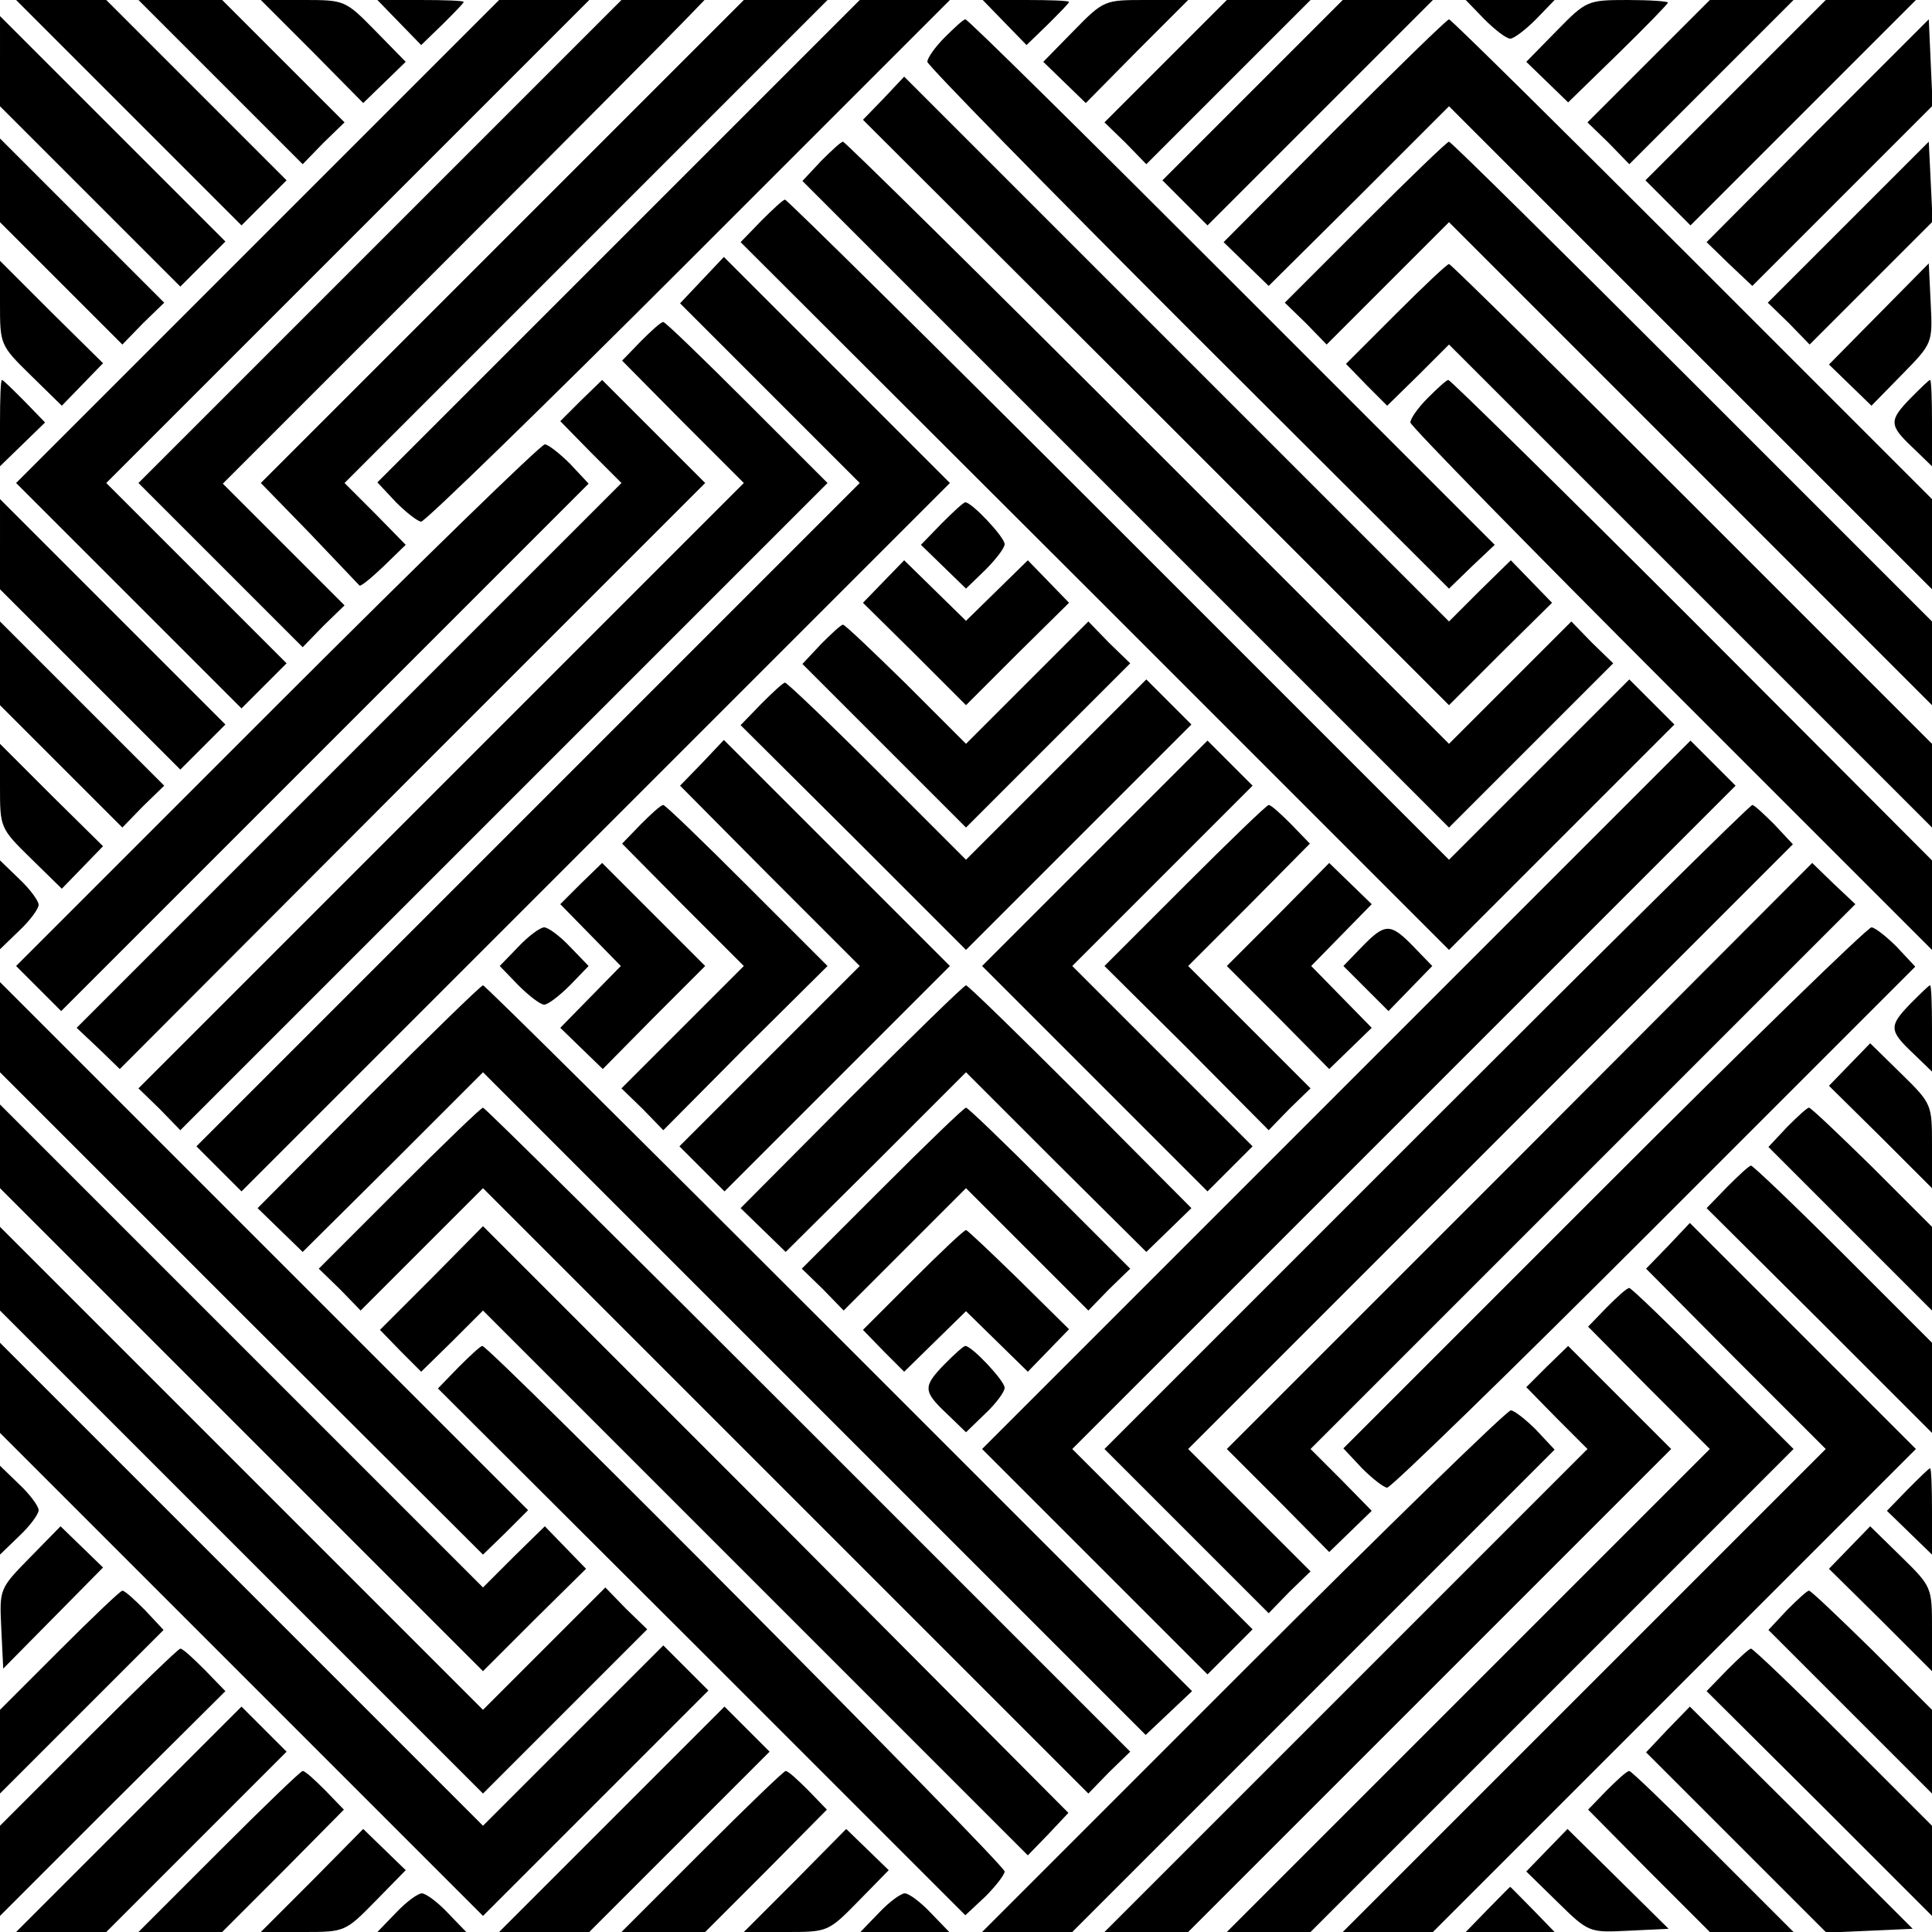 <?xml version="1.0" standalone="no"?>
<!DOCTYPE svg PUBLIC "-//W3C//DTD SVG 20010904//EN"
 "http://www.w3.org/TR/2001/REC-SVG-20010904/DTD/svg10.dtd">
<svg version="1.0" xmlns="http://www.w3.org/2000/svg"
 width="300pt" height="300pt" viewBox="0 0 300 300"
 preserveAspectRatio="xMidYMid meet">

<g transform="translate(0,300) scale(0.1,-0.1)"
fill="#000000" stroke="none">
<path d="M200 2825 l175 -175 35 35 35 35 -140 140 -140 140 -70 0 -70 0 175
-175z"/>
<path d="M342 2873 l128 -128 32 33 33 32 -95 95 -95 95 -65 0 -65 0 127 -127z"/>
<path d="M485 2920 l79 -80 33 32 33 32 -47 48 c-47 48 -48 48 -112 48 l-66 0
80 -80z"/>
<path d="M620 2965 l34 -35 33 32 c18 18 33 33 33 35 0 2 -30 3 -67 3 l-67 0
34 -35z"/>
<path d="M400 2625 l-375 -375 175 -175 175 -175 35 35 35 35 -140 140 -140
140 375 375 375 375 -70 0 -70 0 -375 -375z"/>
<path d="M590 2625 l-375 -375 127 -127 128 -128 32 33 33 32 -95 95 -94 94
345 345 c189 189 357 358 373 375 l30 31 -65 0 -64 0 -375 -375z"/>
<path d="M780 2625 l-375 -375 75 -77 c41 -43 76 -80 78 -82 1 -3 18 11 37 29
l35 34 -47 48 -48 48 375 375 375 375 -65 0 -65 0 -375 -375z"/>
<path d="M960 2625 l-374 -374 29 -31 c16 -16 34 -30 39 -30 6 0 193 182 416
405 l405 405 -70 0 -70 0 -375 -375z"/>
<path d="M1560 2965 l34 -35 33 32 c18 18 33 33 33 35 0 2 -30 3 -67 3 l-67 0
34 -35z"/>
<path d="M1667 2952 l-47 -48 33 -32 33 -32 79 80 80 80 -66 0 c-64 0 -65 0
-112 -48z"/>
<path d="M1810 2905 l-95 -95 33 -32 32 -33 128 128 127 127 -65 0 -65 0 -95
-95z"/>
<path d="M1945 2860 l-140 -140 35 -35 35 -35 175 175 175 175 -70 0 -70 0
-140 -140z"/>
<path d="M2305 2970 c16 -16 34 -30 40 -30 6 0 24 14 40 30 l29 30 -69 0 -69
0 29 -30z"/>
<path d="M2417 2952 l-47 -48 32 -31 33 -32 78 76 c42 41 77 77 77 79 0 2 -28
4 -63 4 -62 0 -64 -1 -110 -48z"/>
<path d="M2560 2905 l-95 -95 33 -32 32 -33 128 128 127 127 -65 0 -65 0 -95
-95z"/>
<path d="M2695 2860 l-140 -140 35 -35 35 -35 175 175 175 175 -70 0 -70 0
-140 -140z"/>
<path d="M0 2905 l0 -70 140 -140 140 -140 35 35 35 35 -175 175 -175 175 0
-70z"/>
<path d="M1467 2942 c-15 -15 -27 -32 -27 -38 0 -5 182 -191 405 -414 l405
-404 35 34 36 34 -408 408 c-224 224 -410 408 -414 408 -3 0 -17 -13 -32 -28z"/>
<path d="M2072 2797 l-172 -173 35 -34 35 -34 140 139 140 140 375 -375 375
-375 0 70 0 70 -373 373 c-204 204 -374 372 -377 372 -3 0 -83 -78 -178 -173z"/>
<path d="M2822 2797 l-172 -173 35 -34 36 -34 140 140 140 140 -3 67 -3 67
-173 -173z"/>
<path d="M1372 2847 l-32 -33 455 -454 455 -455 80 80 80 79 -32 33 -32 33
-48 -47 -48 -48 -423 423 -423 423 -32 -34z"/>
<path d="M0 2720 l0 -65 95 -95 95 -95 32 33 33 32 -128 128 -127 127 0 -65z"/>
<path d="M1275 2750 l-29 -31 502 -502 502 -502 127 127 128 128 -33 32 -32
33 -95 -95 -95 -95 -468 468 c-257 257 -470 467 -473 467 -3 0 -18 -14 -34
-30z"/>
<path d="M2120 2655 l-125 -125 33 -32 32 -33 95 95 95 95 375 -375 375 -375
0 65 0 65 -373 373 c-204 204 -374 372 -377 372 -3 0 -61 -56 -130 -125z"/>
<path d="M2870 2655 l-125 -125 33 -32 32 -33 96 96 95 95 -3 62 -3 62 -125
-125z"/>
<path d="M1182 2657 l-32 -33 550 -549 550 -550 175 175 175 175 -35 35 -35
35 -140 -140 -140 -140 -513 513 c-281 281 -515 512 -518 512 -3 0 -19 -15
-37 -33z"/>
<path d="M1090 2565 l-34 -36 139 -139 140 -140 -515 -515 -515 -515 35 -35
35 -35 550 550 550 550 -175 175 -176 176 -34 -36z"/>
<path d="M0 2529 c0 -64 0 -65 48 -112 l48 -47 32 33 32 33 -80 79 -80 80 0
-66z"/>
<path d="M2167 2512 l-77 -77 32 -33 32 -32 48 47 48 48 375 -375 375 -375 0
65 0 65 -373 373 c-204 204 -374 372 -377 372 -3 0 -40 -35 -83 -78z"/>
<path d="M2917 2512 l-77 -78 33 -32 33 -32 47 48 c48 49 48 49 45 111 l-3 62
-78 -79z"/>
<path d="M995 2470 l-29 -30 94 -95 95 -95 -470 -470 -470 -470 33 -32 32 -33
503 503 502 502 -125 125 c-69 69 -127 125 -130 125 -4 0 -19 -14 -35 -30z"/>
<path d="M0 2343 l0 -67 35 34 35 34 -32 33 c-18 18 -33 33 -35 33 -2 0 -3
-30 -3 -67z"/>
<path d="M902 2378 l-32 -32 47 -48 48 -48 -423 -423 -423 -423 34 -32 33 -32
454 455 455 455 -80 80 -80 80 -33 -32z"/>
<path d="M2217 2382 c-15 -15 -27 -32 -27 -38 0 -5 182 -191 405 -414 l405
-405 0 70 0 69 -372 373 c-205 205 -376 373 -379 373 -3 0 -17 -13 -32 -28z"/>
<path d="M2967 2382 c-34 -35 -34 -42 3 -77 l30 -29 0 67 c0 37 -1 67 -3 67
-2 0 -15 -13 -30 -28z"/>
<path d="M430 1905 l-405 -405 35 -35 35 -35 410 410 409 409 -29 31 c-16 16
-34 30 -39 30 -6 0 -193 -182 -416 -405z"/>
<path d="M0 2155 l0 -70 140 -140 140 -140 35 35 35 35 -175 175 -175 175 0
-70z"/>
<path d="M1462 2187 l-32 -33 35 -34 35 -34 30 29 c16 16 30 34 30 40 0 11
-51 65 -61 65 -3 0 -19 -15 -37 -33z"/>
<path d="M1372 2097 l-32 -33 80 -79 80 -80 80 80 80 79 -32 33 -32 33 -48
-47 -48 -47 -48 47 -48 47 -32 -33z"/>
<path d="M0 1970 l0 -65 95 -95 95 -95 32 33 33 32 -128 128 -127 127 0 -65z"/>
<path d="M1275 2000 l-29 -31 127 -127 127 -127 127 127 128 128 -33 32 -32
33 -95 -95 -95 -95 -93 93 c-51 50 -95 92 -98 92 -3 0 -18 -14 -34 -30z"/>
<path d="M1182 1907 l-32 -33 175 -174 175 -175 175 175 175 175 -35 35 -35
35 -140 -140 -140 -140 -138 138 c-75 75 -140 137 -143 137 -3 0 -19 -15 -37
-33z"/>
<path d="M1090 1815 l-34 -35 139 -140 140 -140 -140 -140 -140 -140 35 -35
35 -35 175 175 175 175 -175 175 -176 176 -34 -36z"/>
<path d="M1700 1675 l-175 -175 175 -175 175 -175 35 35 35 35 -140 140 -140
140 140 140 140 140 -35 35 -35 35 -175 -175z"/>
<path d="M2075 1300 l-550 -550 175 -175 175 -175 35 35 35 35 -140 140 -140
140 515 515 515 515 -35 35 -35 35 -550 -550z"/>
<path d="M0 1779 c0 -64 0 -65 48 -112 l48 -47 32 33 32 33 -80 79 -80 80 0
-66z"/>
<path d="M995 1720 l-29 -30 94 -95 95 -95 -95 -95 -95 -95 33 -32 32 -33 127
128 128 127 -125 125 c-69 69 -127 125 -130 125 -4 0 -19 -14 -35 -30z"/>
<path d="M1840 1625 l-125 -125 128 -127 127 -128 32 33 33 32 -95 95 -95 95
95 95 94 95 -29 30 c-16 16 -31 30 -35 30 -3 0 -61 -56 -130 -125z"/>
<path d="M2215 1250 l-500 -500 127 -127 128 -128 32 33 33 32 -95 95 -95 95
470 470 469 469 -29 31 c-16 16 -31 30 -34 30 -4 0 -231 -225 -506 -500z"/>
<path d="M0 1595 l0 -69 30 29 c17 16 30 34 30 40 0 6 -13 24 -30 40 l-30 29
0 -69z"/>
<path d="M902 1628 l-32 -32 47 -48 47 -48 -47 -48 -47 -48 33 -32 33 -32 79
80 80 80 -80 80 -80 80 -33 -32z"/>
<path d="M1985 1580 l-80 -80 80 -80 79 -80 33 32 33 32 -47 48 -47 48 47 48
47 48 -33 32 -33 32 -79 -80z"/>
<path d="M2360 1205 l-455 -455 80 -80 79 -80 33 32 33 32 -47 48 -48 48 423
423 423 423 -34 32 -33 32 -454 -455z"/>
<path d="M805 1530 l-29 -30 29 -30 c16 -16 34 -30 40 -30 6 0 24 14 40 30
l29 30 -29 30 c-16 17 -34 30 -40 30 -6 0 -24 -13 -40 -30z"/>
<path d="M2115 1530 l-29 -30 35 -35 35 -35 34 35 34 35 -29 30 c-36 37 -44
37 -80 0z"/>
<path d="M2490 1155 l-404 -404 29 -31 c16 -16 34 -30 39 -30 6 0 193 182 416
405 l404 404 -29 31 c-16 16 -34 30 -39 30 -6 0 -193 -182 -416 -405z"/>
<path d="M0 1405 l0 -70 375 -375 375 -374 35 34 35 35 -410 410 -410 410 0
-70z"/>
<path d="M572 1297 l-172 -173 35 -34 35 -34 140 139 140 140 515 -515 514
-514 36 34 36 34 -548 548 c-301 301 -550 548 -553 548 -3 0 -83 -78 -178
-173z"/>
<path d="M1322 1297 l-172 -173 35 -34 35 -34 140 139 140 140 140 -140 140
-139 35 34 35 34 -172 173 c-95 95 -175 173 -178 173 -3 0 -83 -78 -178 -173z"/>
<path d="M2967 1442 c-34 -35 -34 -42 3 -77 l30 -29 0 67 c0 37 -1 67 -3 67
-2 0 -15 -13 -30 -28z"/>
<path d="M2872 1347 l-32 -33 80 -79 80 -80 0 66 c0 64 0 65 -48 112 l-48 47
-32 -33z"/>
<path d="M0 1220 l0 -65 375 -375 375 -375 80 80 80 79 -32 33 -32 33 -48 -47
-48 -48 -375 375 -375 375 0 -65z"/>
<path d="M620 1155 l-125 -125 33 -32 32 -33 95 95 95 95 470 -470 470 -470
32 33 33 32 -500 500 c-275 275 -502 500 -505 500 -3 0 -61 -56 -130 -125z"/>
<path d="M1370 1155 l-125 -125 33 -32 32 -33 95 95 95 95 95 -95 95 -95 32
33 33 32 -125 125 c-69 69 -127 125 -130 125 -3 0 -61 -56 -130 -125z"/>
<path d="M2775 1250 l-29 -31 127 -127 127 -127 0 65 0 65 -93 93 c-51 50 -95
92 -98 92 -3 0 -18 -14 -34 -30z"/>
<path d="M2682 1157 l-32 -33 175 -174 175 -175 0 70 0 70 -138 138 c-75 75
-140 137 -143 137 -3 0 -19 -15 -37 -33z"/>
<path d="M670 1015 l-80 -80 32 -33 32 -32 48 47 48 48 423 -423 423 -423 32
33 31 33 -454 456 -455 455 -80 -81z"/>
<path d="M2590 1065 l-34 -35 139 -140 140 -140 -375 -375 -375 -375 70 0 70
0 375 375 375 375 -175 175 -176 176 -34 -36z"/>
<path d="M0 1030 l0 -65 375 -375 375 -375 127 127 128 128 -33 32 -32 33 -95
-95 -95 -95 -375 375 -375 375 0 -65z"/>
<path d="M1417 1012 l-77 -77 32 -33 32 -32 48 47 48 47 48 -47 48 -47 32 33
32 33 -78 77 c-43 42 -80 77 -82 77 -3 0 -40 -35 -83 -78z"/>
<path d="M2495 970 l-29 -30 94 -95 95 -95 -375 -375 -375 -375 65 0 65 0 375
375 375 375 -125 125 c-69 69 -127 125 -130 125 -4 0 -19 -14 -35 -30z"/>
<path d="M0 845 l0 -70 375 -375 375 -375 175 175 175 175 -35 35 -35 35 -140
-140 -140 -140 -375 375 -375 375 0 -70z"/>
<path d="M712 877 l-32 -33 410 -409 409 -409 31 29 c16 16 30 34 30 39 0 11
-800 816 -811 816 -3 0 -19 -15 -37 -33z"/>
<path d="M1467 882 c-34 -35 -34 -42 3 -77 l30 -29 30 29 c17 16 30 34 30 40
0 11 -51 65 -61 65 -3 0 -17 -13 -32 -28z"/>
<path d="M2402 878 l-32 -32 47 -48 48 -48 -375 -375 -375 -375 65 0 65 0 375
375 375 375 -80 80 -80 80 -33 -32z"/>
<path d="M1930 405 l-405 -405 70 0 70 0 375 375 374 374 -29 31 c-16 16 -34
30 -39 30 -6 0 -193 -182 -416 -405z"/>
<path d="M0 655 l0 -69 30 29 c17 16 30 34 30 40 0 6 -13 24 -30 40 l-30 29 0
-69z"/>
<path d="M2962 687 l-32 -33 35 -34 35 -34 0 67 c0 37 -1 67 -3 67 -2 0 -17
-15 -35 -33z"/>
<path d="M47 582 c-48 -49 -48 -49 -45 -111 l3 -62 78 79 77 78 -33 32 -33 32
-47 -48z"/>
<path d="M2872 597 l-32 -33 80 -79 80 -80 0 66 c0 64 0 65 -48 112 l-48 47
-32 -33z"/>
<path d="M92 437 l-92 -92 0 -65 0 -65 127 127 127 127 -29 31 c-16 16 -31 30
-35 30 -3 0 -47 -42 -98 -93z"/>
<path d="M2775 500 l-29 -31 127 -127 127 -127 0 65 0 65 -93 93 c-51 50 -95
92 -98 92 -3 0 -18 -14 -34 -30z"/>
<path d="M137 302 l-137 -137 0 -70 0 -70 175 175 175 174 -32 33 c-18 18 -34
33 -38 33 -3 0 -67 -62 -143 -138z"/>
<path d="M2682 407 l-32 -33 175 -174 175 -175 0 70 0 70 -138 138 c-75 75
-140 137 -143 137 -3 0 -19 -15 -37 -33z"/>
<path d="M200 175 l-175 -175 70 0 70 0 140 140 140 140 -35 35 -35 35 -175
-175z"/>
<path d="M950 175 l-175 -175 70 0 70 0 140 140 140 140 -35 35 -35 35 -175
-175z"/>
<path d="M2590 315 l-34 -36 140 -140 140 -140 67 3 67 3 -173 173 -173 172
-34 -35z"/>
<path d="M340 125 l-125 -125 65 0 65 0 95 95 94 95 -29 30 c-16 16 -31 30
-35 30 -3 0 -61 -56 -130 -125z"/>
<path d="M1090 125 l-125 -125 65 0 65 0 95 95 94 95 -29 30 c-16 16 -31 30
-35 30 -3 0 -61 -56 -130 -125z"/>
<path d="M2495 220 l-29 -30 94 -95 95 -95 65 0 65 0 -125 125 c-69 69 -127
125 -130 125 -4 0 -19 -14 -35 -30z"/>
<path d="M485 80 l-80 -80 66 0 c64 0 65 0 112 48 l47 48 -33 32 -33 32 -79
-80z"/>
<path d="M1235 80 l-80 -80 66 0 c64 0 65 0 112 48 l47 48 -33 32 -33 32 -79
-80z"/>
<path d="M2402 127 l-32 -33 48 -47 c49 -48 49 -48 111 -45 l62 3 -79 78 -78
77 -32 -33z"/>
<path d="M2310 35 l-34 -35 69 0 69 0 -34 35 c-19 19 -34 35 -35 35 -1 0 -16
-16 -35 -35z"/>
<path d="M615 30 l-29 -30 69 0 69 0 -29 30 c-16 17 -34 30 -40 30 -6 0 -24
-13 -40 -30z"/>
<path d="M1365 30 l-29 -30 69 0 69 0 -29 30 c-16 17 -34 30 -40 30 -6 0 -24
-13 -40 -30z"/>
</g>
</svg>
